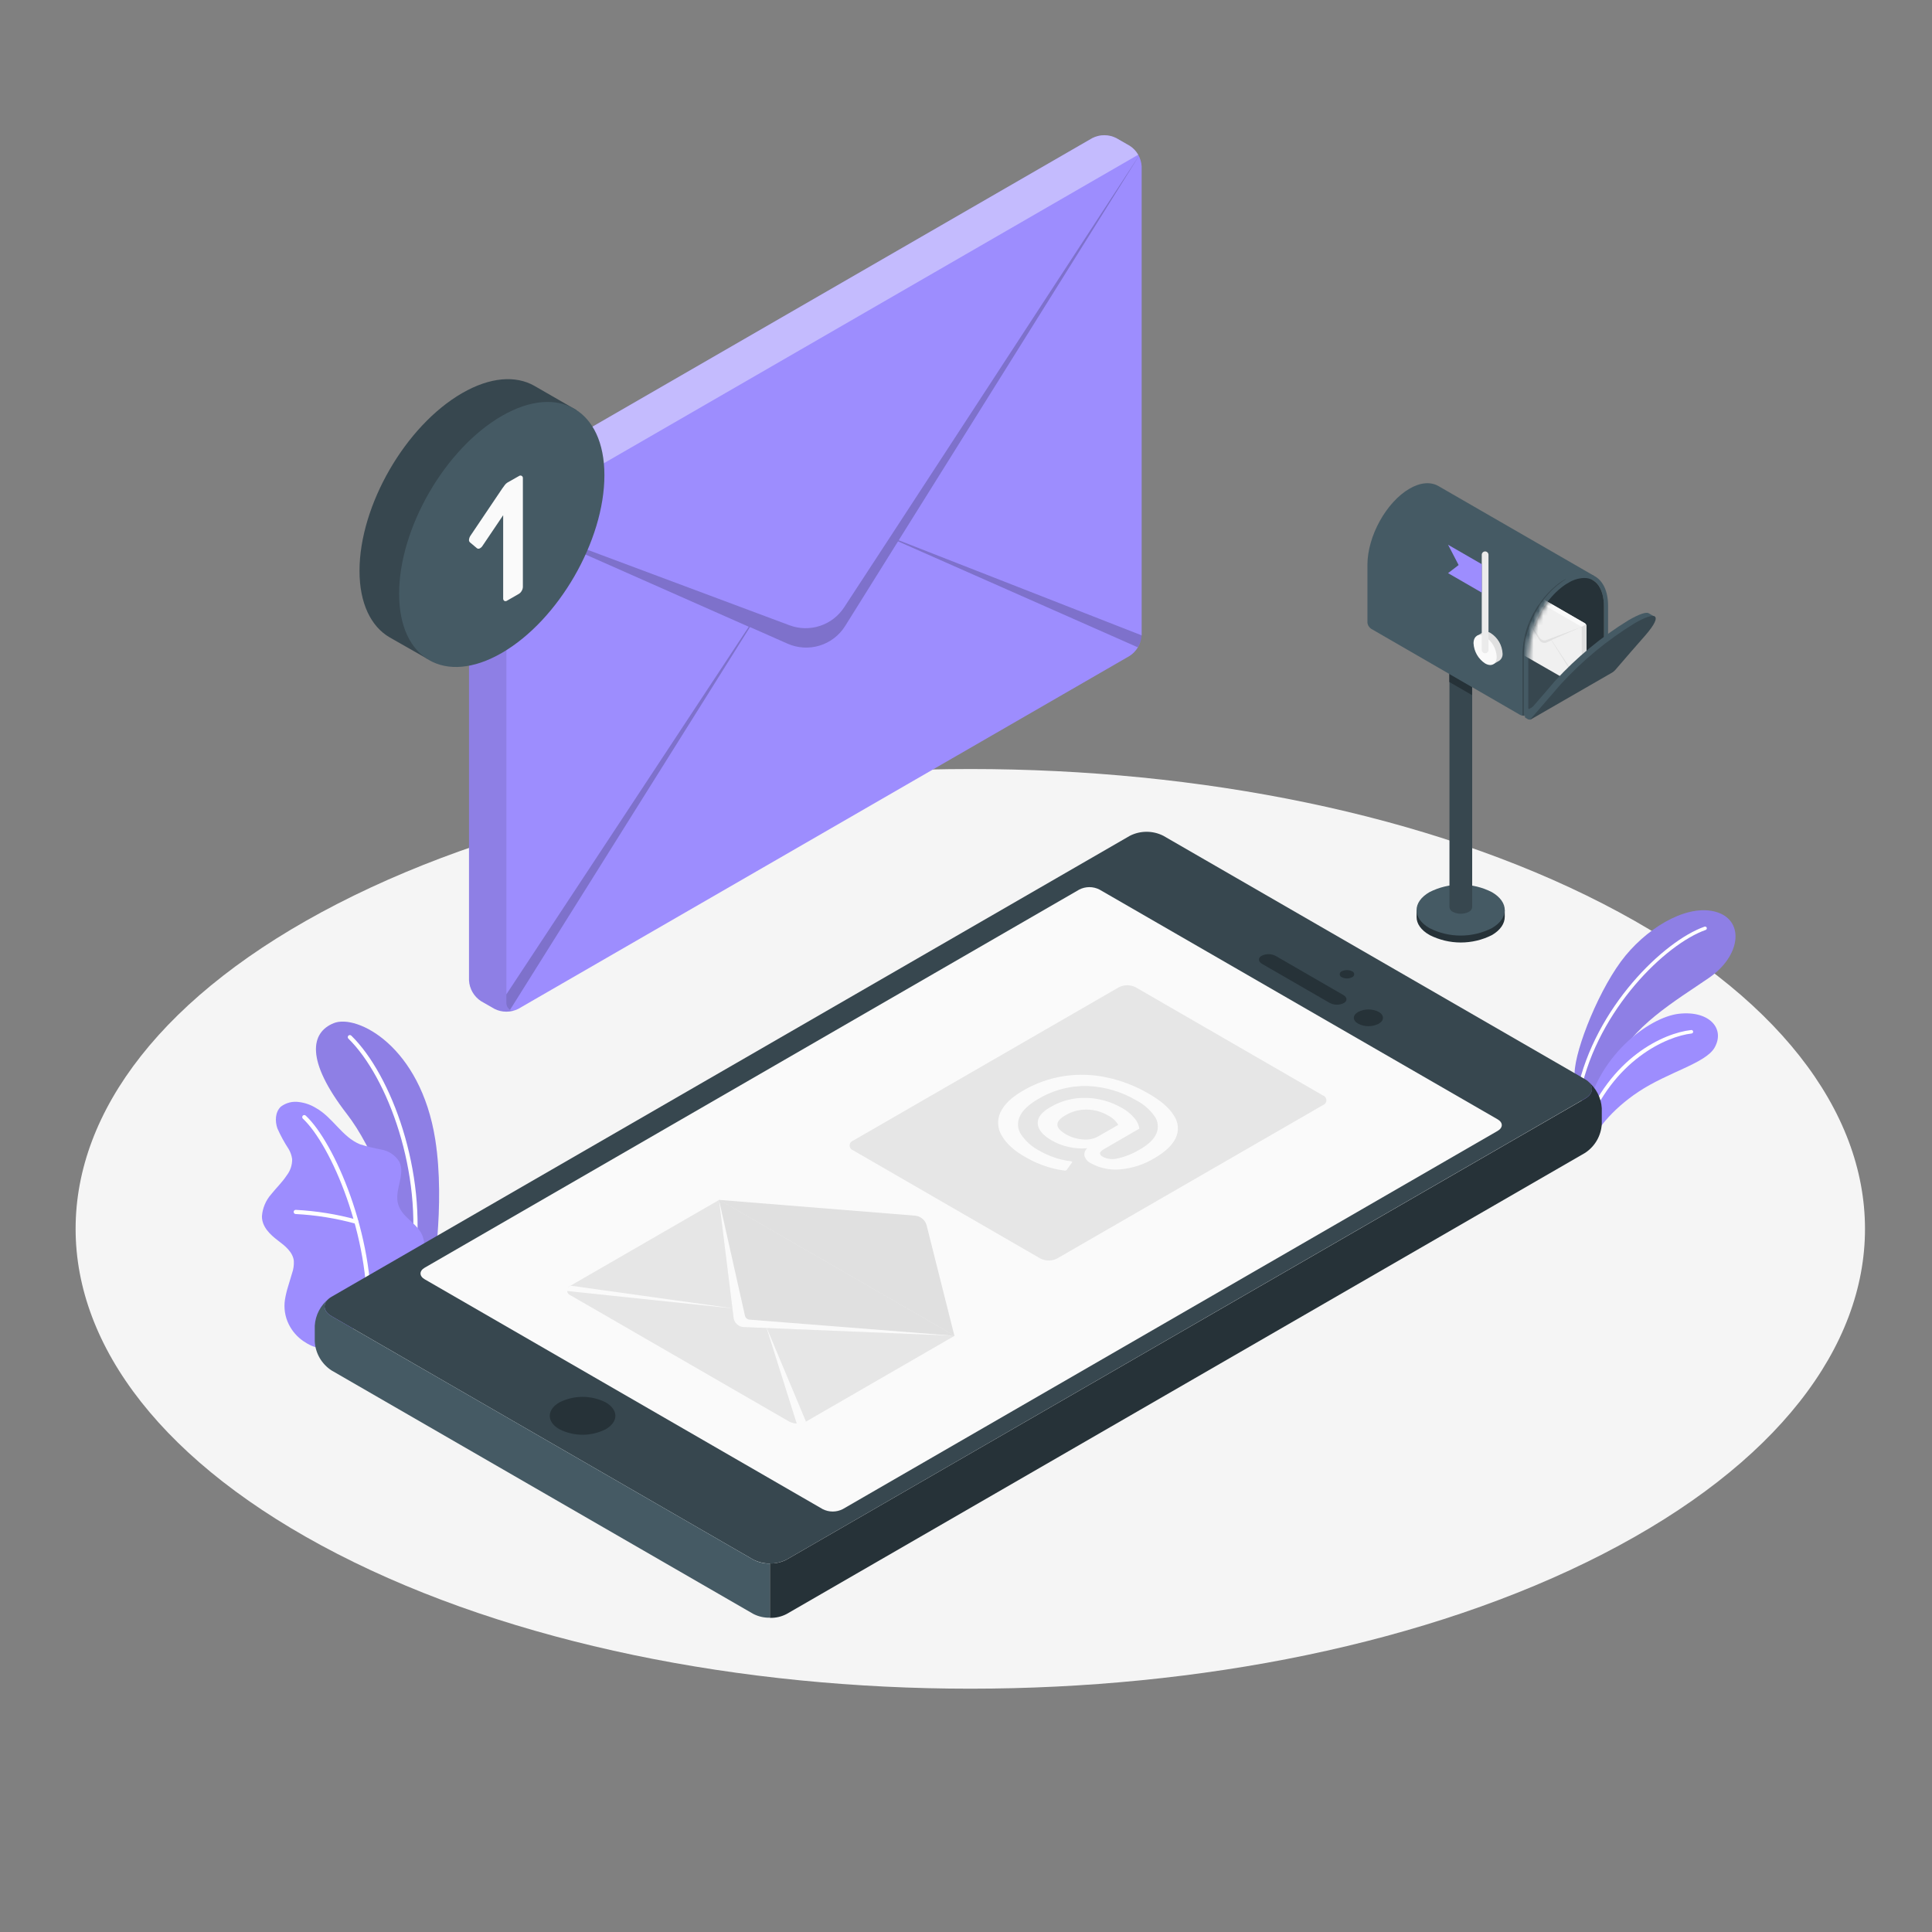 <svg width="400" height="400" viewBox="0 0 400 400" fill="none" xmlns="http://www.w3.org/2000/svg">
<rect x="0" y="0" width="400" height="400" fill="#808080" stroke="none"/>
<path d="M69.904 321.744C142.248 358.92 259.504 358.92 331.864 321.744C404.224 284.568 404.208 224.288 331.864 187.104C259.52 149.92 142.264 149.928 69.904 187.104C-2.456 224.28 -2.4 284.568 69.904 321.744Z" fill="#F5F5F5"/>
<path d="M326.008 222.152C326.096 217.184 331.296 204.192 336.568 197.824C341.84 191.456 350.024 186.888 355.768 188.96C361.104 190.888 360.4 197.912 353.808 202.464C347.216 207.016 337.328 212.704 334.328 220.712L328.152 230.504L326.008 222.152Z" fill="#9D8DFE"/>
<path opacity="0.1" d="M326.008 222.152C326.096 217.184 331.296 204.192 336.568 197.824C341.84 191.456 350.024 186.888 355.768 188.96C361.104 190.888 360.4 197.912 353.808 202.464C347.216 207.016 337.328 212.704 334.328 220.712L328.152 230.504L326.008 222.152Z" fill="black"/>
<path d="M326.952 226.184C327.029 226.179 327.103 226.149 327.162 226.099C327.222 226.048 327.263 225.98 327.28 225.904C330.904 208.992 344.88 195.44 353.136 192.536C353.181 192.521 353.223 192.496 353.259 192.465C353.295 192.433 353.325 192.394 353.346 192.351C353.367 192.308 353.379 192.261 353.381 192.213C353.383 192.165 353.376 192.117 353.36 192.072C353.344 192.027 353.319 191.986 353.287 191.951C353.255 191.916 353.216 191.887 353.173 191.867C353.13 191.847 353.083 191.836 353.036 191.834C352.988 191.832 352.941 191.839 352.896 191.856C344.472 194.816 330.248 208.584 326.568 225.752C326.551 225.846 326.57 225.943 326.622 226.023C326.674 226.104 326.755 226.161 326.848 226.184H326.952Z" fill="white"/>
<path d="M329.288 237.088C330.136 234.312 333.632 229.76 339.216 226.048C345.392 221.944 353.152 220.144 354.992 216.888C357.2 212.992 353.944 209.208 347.664 209.88C341.384 210.552 330.2 218.912 328.216 231.768L329.288 237.088Z" fill="#9D8DFE"/>
<path d="M328.128 234.136C328.198 234.131 328.264 234.106 328.321 234.065C328.377 234.024 328.421 233.968 328.448 233.904C333.904 219.464 345.08 214.552 350.224 213.976C350.271 213.971 350.317 213.957 350.359 213.934C350.401 213.911 350.438 213.88 350.468 213.843C350.497 213.806 350.519 213.763 350.532 213.717C350.546 213.671 350.549 213.623 350.544 213.576C350.54 213.528 350.526 213.482 350.504 213.439C350.481 213.397 350.45 213.36 350.413 213.33C350.376 213.3 350.332 213.278 350.286 213.265C350.24 213.252 350.191 213.249 350.144 213.256C344.456 213.888 333.344 218.904 327.744 233.648C327.71 233.737 327.713 233.836 327.752 233.923C327.791 234.01 327.863 234.078 327.952 234.112C328.006 234.141 328.068 234.149 328.128 234.136Z" fill="white"/>
<path d="M83.32 269.144L89.376 265.68C89.376 265.68 92.28 249.68 90.112 235.92C87.056 216.576 73.888 209.904 69.104 211.832C64.32 213.76 63.192 219.48 71.832 230.656C76.928 237.256 83.488 251.2 83.32 269.144Z" fill="#9D8DFE"/>
<g opacity="0.1">
<path d="M83.32 269.144L89.376 265.68C89.376 265.68 92.28 249.68 90.112 235.92C87.056 216.576 73.888 209.904 69.104 211.832C64.32 213.76 63.192 219.48 71.832 230.656C76.928 237.256 83.488 251.2 83.32 269.144Z" fill="black"/>
</g>
<path d="M85.512 261.464H85.456C85.399 261.457 85.345 261.439 85.295 261.41C85.246 261.382 85.202 261.344 85.168 261.298C85.134 261.253 85.109 261.201 85.095 261.145C85.081 261.09 85.079 261.032 85.088 260.976C87.592 242.872 80.288 223.032 72.128 215.032C72.087 214.992 72.055 214.945 72.033 214.893C72.011 214.841 71.999 214.785 71.999 214.728C71.999 214.671 72.011 214.615 72.033 214.563C72.055 214.511 72.087 214.463 72.128 214.424C72.209 214.344 72.318 214.299 72.432 214.299C72.546 214.299 72.655 214.344 72.736 214.424C81.072 222.568 88.488 242.728 85.952 261.104C85.933 261.206 85.879 261.299 85.798 261.364C85.717 261.43 85.616 261.466 85.512 261.464Z" fill="white"/>
<path d="M66.52 278.848C65.568 279.4 63.592 278.2 62.84 277.688C61.544 276.808 60.497 275.61 59.8 274.208C59.006 272.618 58.727 270.82 59 269.064C59.151 268.14 59.368 267.229 59.648 266.336L60.448 263.68C60.757 262.825 60.887 261.915 60.832 261.008C60.6 259.192 58.992 257.92 57.528 256.824C55.928 255.608 54.224 254.008 54.232 251.824C54.352 250.131 55.026 248.526 56.152 247.256C57.2 245.936 58.44 244.768 59.352 243.368C60.103 242.407 60.504 241.219 60.488 240C60.391 239.25 60.141 238.528 59.752 237.88C58.862 236.528 58.087 235.104 57.432 233.624C56.896 232.096 56.976 230.2 58.168 229.104C58.701 228.706 59.308 228.418 59.954 228.257C60.599 228.097 61.27 228.066 61.928 228.168C63.166 228.322 64.356 228.742 65.416 229.4C68.888 231.328 70.864 235.432 74.544 236.92C76.006 237.373 77.494 237.736 79 238.008C79.753 238.148 80.469 238.444 81.101 238.876C81.733 239.309 82.268 239.869 82.672 240.52C84.024 243.216 81.512 246.544 82.464 249.408C83.264 251.944 85.768 252.912 87.152 255.192C87.713 256.202 87.939 257.365 87.8 258.512C87.677 260.448 87.202 262.345 86.4 264.112C85.499 265.868 84.469 267.555 83.32 269.16C83.264 269.2 66.664 278.768 66.52 278.848Z" fill="#9D8DFE"/>
<path d="M76.352 273.6C76.295 273.598 76.24 273.585 76.188 273.561C76.136 273.537 76.09 273.504 76.051 273.462C76.013 273.421 75.982 273.372 75.963 273.319C75.943 273.265 75.934 273.209 75.936 273.152C76.648 256.016 68.568 237.088 62.696 231.592C62.618 231.51 62.574 231.401 62.574 231.288C62.574 231.175 62.618 231.066 62.696 230.984C62.777 230.904 62.886 230.859 63 230.859C63.114 230.859 63.223 230.904 63.304 230.984C69.296 236.584 77.536 255.832 76.816 273.216C76.804 273.328 76.749 273.43 76.662 273.502C76.575 273.574 76.464 273.609 76.352 273.6Z" fill="white"/>
<path d="M73.784 253.36H73.656C69.595 252.239 65.424 251.566 61.216 251.352C61.159 251.35 61.103 251.336 61.052 251.313C61 251.289 60.954 251.256 60.915 251.214C60.877 251.172 60.846 251.124 60.827 251.07C60.807 251.017 60.798 250.96 60.8 250.904C60.801 250.847 60.813 250.79 60.837 250.738C60.86 250.686 60.894 250.639 60.935 250.6C60.977 250.562 61.026 250.532 61.08 250.512C61.134 250.493 61.191 250.485 61.248 250.488C65.531 250.712 69.777 251.399 73.912 252.536C74.007 252.569 74.088 252.634 74.14 252.721C74.193 252.807 74.213 252.909 74.198 253.009C74.183 253.109 74.133 253.2 74.057 253.267C73.982 253.334 73.885 253.373 73.784 253.376V253.36Z" fill="white"/>
<path d="M68.632 272.488L155.936 322.888C157.009 323.433 158.196 323.716 159.4 323.716C160.604 323.716 161.791 323.433 162.864 322.888L328.168 227.44C330.08 226.336 330.08 224.544 328.168 223.44L240.856 173.04C239.783 172.495 238.596 172.211 237.392 172.211C236.188 172.211 235.001 172.495 233.928 173.04L68.632 268.488C66.72 269.6 66.72 271.384 68.632 272.488Z" fill="#37474F"/>
<path d="M115.816 295.904C117.304 296.657 118.948 297.05 120.616 297.05C122.284 297.05 123.928 296.657 125.416 295.904C128.072 294.368 128.072 291.904 125.416 290.352C123.928 289.598 122.284 289.206 120.616 289.206C118.948 289.206 117.304 289.598 115.816 290.352C113.16 291.888 113.16 294.4 115.816 295.904Z" fill="#263238"/>
<path d="M155.936 322.896L68.632 272.496C66.92 271.512 66.744 269.976 68.088 268.872C67.235 269.547 66.534 270.395 66.031 271.36C65.527 272.325 65.233 273.386 65.168 274.472V277.728C65.232 278.93 65.58 280.1 66.182 281.143C66.784 282.185 67.623 283.071 68.632 283.728L155.936 334.128C157.004 334.683 158.196 334.959 159.4 334.928V323.72C158.194 323.744 157.002 323.46 155.936 322.896Z" fill="#455A64"/>
<path d="M328.168 238.696C329.176 238.038 330.015 237.152 330.617 236.11C331.218 235.067 331.566 233.898 331.632 232.696V229.44C331.565 228.353 331.269 227.293 330.764 226.328C330.26 225.363 329.558 224.515 328.704 223.84C330.056 224.944 329.88 226.48 328.168 227.472L162.864 322.896C161.796 323.453 160.604 323.729 159.4 323.696V334.96C160.604 334.993 161.796 334.717 162.864 334.16L328.168 238.696Z" fill="#263238"/>
<path d="M170.328 312.448L87.928 264.864C86.776 264.2 86.776 263.128 87.928 262.464L223.464 184.168C224.108 183.841 224.821 183.67 225.544 183.67C226.267 183.67 226.979 183.841 227.624 184.168L310.064 231.744C311.216 232.4 311.216 233.48 310.064 234.144L174.48 312.448C173.837 312.775 173.126 312.946 172.404 312.946C171.682 312.946 170.971 312.775 170.328 312.448Z" fill="#FAFAFA"/>
<path d="M148.896 248.424L197.64 276.56L166.872 294.328C166.334 294.596 165.741 294.736 165.14 294.736C164.539 294.736 163.946 294.596 163.408 294.328L118.128 268.184C117.919 268.113 117.737 267.978 117.609 267.799C117.48 267.62 117.411 267.405 117.411 267.184C117.411 266.963 117.48 266.748 117.609 266.569C117.737 266.389 117.919 266.255 118.128 266.184L148.896 248.424Z" fill="#E6E6E6"/>
<path d="M197.6 276.56L191.856 253.728C191.725 253.183 191.422 252.695 190.992 252.336C190.556 251.966 190.017 251.74 189.448 251.688L148.864 248.424L197.6 276.56Z" fill="#E0E0E0"/>
<path d="M197.6 276.56L153.976 274.76C153.454 274.739 152.956 274.533 152.572 274.178C152.187 273.823 151.942 273.343 151.88 272.824L148.856 248.416L197.6 276.56Z" fill="#E0E0E0"/>
<path d="M197.6 276.56L153.976 274.76C153.454 274.739 152.956 274.533 152.572 274.178C152.187 273.823 151.942 273.343 151.88 272.824L148.856 248.416L154.24 272.416C154.288 272.63 154.404 272.823 154.569 272.966C154.735 273.11 154.942 273.198 155.16 273.216L197.6 276.56Z" fill="#FAFAFA"/>
<path d="M158.64 274.688L165.144 295.328L166.872 294.328L158.64 274.688Z" fill="#FAFAFA"/>
<path d="M116.4 267.184L118.128 266.184L152.144 270.936L116.4 267.184Z" fill="#FAFAFA"/>
<path d="M176.624 238.16L215.4 260.56C215.937 260.832 216.53 260.974 217.132 260.974C217.734 260.974 218.327 260.832 218.864 260.56L273.896 228.8C274.105 228.729 274.286 228.594 274.415 228.415C274.544 228.236 274.613 228.021 274.613 227.8C274.613 227.579 274.544 227.364 274.415 227.185C274.286 227.005 274.105 226.871 273.896 226.8L235.12 204.4C234.583 204.128 233.99 203.986 233.388 203.986C232.786 203.986 232.193 204.128 231.656 204.4L176.624 236.16C176.415 236.231 176.234 236.365 176.105 236.545C175.976 236.724 175.907 236.939 175.907 237.16C175.907 237.381 175.976 237.596 176.105 237.775C176.234 237.954 176.415 238.089 176.624 238.16Z" fill="#E6E6E6"/>
<path d="M207.456 235.2C206.994 234.482 206.72 233.659 206.66 232.808C206.6 231.956 206.755 231.103 207.112 230.328C207.832 228.728 209.4 227.192 211.808 225.808C214.448 224.256 217.363 223.226 220.392 222.776C223.347 222.35 226.355 222.458 229.272 223.096C232.281 223.75 235.167 224.876 237.824 226.432C240.395 227.909 242.144 229.435 243.072 231.008C243.525 231.678 243.796 232.455 243.858 233.261C243.919 234.068 243.77 234.877 243.424 235.608C242.72 237.104 241.24 238.504 239 239.8C236.852 241.098 234.436 241.886 231.936 242.104C229.855 242.306 227.761 241.877 225.928 240.872C225.599 240.729 225.305 240.519 225.063 240.254C224.822 239.989 224.64 239.676 224.528 239.336C224.475 239.041 224.501 238.738 224.603 238.457C224.706 238.176 224.882 237.927 225.112 237.736C223.823 237.841 222.526 237.752 221.264 237.472C220.027 237.205 218.839 236.746 217.744 236.112C215.899 235.045 214.933 233.888 214.848 232.64C214.763 231.392 215.645 230.245 217.496 229.2C219.729 227.891 222.284 227.234 224.872 227.304C227.515 227.362 230.098 228.098 232.376 229.44C233.318 229.965 234.159 230.656 234.856 231.48C235.41 232.09 235.772 232.849 235.896 233.664L228.696 237.84C228.112 238.176 227.792 238.472 227.744 238.728C227.696 238.984 227.904 239.256 228.36 239.528C229.356 240.012 230.496 240.109 231.56 239.8C233.127 239.433 234.625 238.82 236 237.984C237.808 236.944 238.952 235.824 239.432 234.648C239.672 234.077 239.764 233.455 239.698 232.839C239.633 232.224 239.412 231.635 239.056 231.128C238.09 229.749 236.806 228.624 235.312 227.848C232.242 226.032 228.772 225.001 225.208 224.848C221.593 224.746 218.025 225.685 214.928 227.552C212.96 228.688 211.696 229.888 211.136 231.152C210.855 231.74 210.731 232.391 210.776 233.042C210.821 233.692 211.033 234.32 211.392 234.864C212.361 236.29 213.67 237.453 215.2 238.248C216.217 238.83 217.289 239.309 218.4 239.68C219.437 240.038 220.51 240.28 221.6 240.4C221.716 240.409 221.83 240.439 221.936 240.488C221.992 240.488 221.992 240.592 221.936 240.696L220.88 242.176C220.836 242.233 220.785 242.284 220.728 242.328C220.572 242.381 220.404 242.381 220.248 242.328C218.929 242.161 217.631 241.856 216.376 241.416C215.064 240.98 213.799 240.415 212.6 239.728C210.12 238.4 208.408 236.84 207.456 235.2ZM224.136 235.896C225.239 236.036 226.358 235.826 227.336 235.296L231.52 232.896C231.024 232.056 230.293 231.38 229.416 230.952C228.08 230.169 226.564 229.747 225.016 229.728C223.474 229.701 221.954 230.1 220.624 230.88C219.456 231.552 218.888 232.216 218.92 232.872C218.92 233.528 219.576 234.208 220.8 234.912C221.827 235.481 222.965 235.82 224.136 235.904V235.896Z" fill="#FAFAFA"/>
<path d="M277.808 202.32C278.137 202.49 278.502 202.578 278.872 202.578C279.242 202.578 279.607 202.49 279.936 202.32C280.063 202.276 280.173 202.193 280.251 202.083C280.329 201.974 280.371 201.842 280.371 201.708C280.371 201.573 280.329 201.442 280.251 201.332C280.173 201.223 280.063 201.14 279.936 201.096C279.605 200.932 279.241 200.847 278.872 200.847C278.503 200.847 278.139 200.932 277.808 201.096C277.681 201.14 277.571 201.223 277.493 201.332C277.415 201.442 277.373 201.573 277.373 201.708C277.373 201.842 277.415 201.974 277.493 202.083C277.571 202.193 277.681 202.276 277.808 202.32Z" fill="#263238"/>
<path d="M281.2 211.952C281.858 212.287 282.586 212.462 283.324 212.462C284.062 212.462 284.79 212.287 285.448 211.952C286.624 211.28 286.624 210.176 285.448 209.504C284.79 209.169 284.062 208.994 283.324 208.994C282.586 208.994 281.858 209.169 281.2 209.504C280 210.176 280 211.28 281.2 211.952Z" fill="#263238"/>
<path d="M278.208 207.688C279.008 207.232 278.952 206.48 278.112 206L264.144 197.928C263.695 197.687 263.195 197.558 262.686 197.549C262.177 197.541 261.673 197.654 261.216 197.88C260.416 198.328 260.48 199.088 261.312 199.568L275.28 207.632C275.73 207.869 276.229 207.998 276.737 208.008C277.246 208.017 277.749 207.908 278.208 207.688Z" fill="#263238"/>
<path d="M97.104 105.952C97.148 105.093 97.395 104.256 97.825 103.511C98.255 102.766 98.855 102.133 99.576 101.664L226.16 28.584C226.927 28.193 227.775 27.99 228.636 27.99C229.497 27.99 230.345 28.193 231.112 28.584L233.896 30.184C234.616 30.652 235.216 31.284 235.645 32.028C236.075 32.771 236.323 33.606 236.368 34.464V131.504C236.319 132.362 236.07 133.196 235.64 133.941C235.211 134.686 234.614 135.319 233.896 135.792L107.312 208.872C106.545 209.259 105.699 209.46 104.84 209.46C103.981 209.46 103.135 209.259 102.368 208.872L99.576 207.272C98.858 206.799 98.261 206.166 97.832 205.421C97.402 204.676 97.153 203.842 97.104 202.984V105.952Z" fill="#9D8DFE"/>
<path opacity="0.4" d="M97.824 103.512L104.848 107.56L235.648 32.04C235.231 31.287 234.631 30.652 233.904 30.192L231.104 28.592C230.338 28.201 229.491 27.998 228.632 27.998C227.773 27.998 226.925 28.201 226.16 28.592L99.584 101.664C98.846 102.116 98.239 102.753 97.824 103.512Z" fill="white"/>
<path opacity="0.1" d="M97.104 105.944V202.968C97.15 203.828 97.398 204.664 97.829 205.41C98.26 206.155 98.862 206.787 99.584 207.256L102.368 208.856C102.583 208.981 102.811 209.083 103.048 209.16C103.379 209.269 103.719 209.347 104.064 209.392C104.714 209.476 105.374 209.452 106.016 209.32C106.178 209.287 106.339 209.244 106.496 209.192C106.598 209.164 106.697 209.127 106.792 209.08C106.605 209.16 106.404 209.201 106.2 209.201C105.996 209.201 105.795 209.16 105.608 209.08C105.349 208.907 105.141 208.666 105.007 208.385C104.874 208.103 104.819 207.79 104.848 207.48V110.4C104.823 109.96 104.933 109.523 105.164 109.147C105.394 108.771 105.733 108.474 106.136 108.296L104.848 107.544L97.824 103.496C97.381 104.238 97.133 105.08 97.104 105.944Z" fill="black"/>
<path opacity="0.2" d="M104.848 107.56L163.472 129.464C165.5 130.218 167.723 130.26 169.778 129.582C171.832 128.905 173.595 127.548 174.776 125.736L184.192 111.336L236.112 31.784L186.064 111.856L236.368 131.544C236.317 132.423 236.041 133.274 235.568 134.016L185.928 112.08L174.984 129.6C173.77 131.544 171.895 132.986 169.704 133.659C167.513 134.332 165.152 134.192 163.056 133.264L155.272 129.824L105.6 209.072C105.341 208.899 105.133 208.658 104.999 208.377C104.866 208.095 104.811 207.782 104.84 207.472V205.872L155.024 129.76L104.848 107.56Z" fill="black"/>
<path d="M119.352 84.904L110.696 79.92L110.616 79.872C106.776 77.704 101.512 78.032 95.68 81.392C83.944 88.168 74.432 104.648 74.432 118.192C74.432 124.952 76.832 129.712 80.632 131.936L88.504 136.424L90.384 133.28C92.526 132.793 94.581 131.984 96.48 130.88C108.216 124.104 117.728 107.624 117.728 94.08C117.727 92.252 117.504 90.43 117.064 88.656L119.352 84.904Z" fill="#37474F"/>
<path d="M103.888 86.12C92.144 92.896 82.632 109.376 82.632 122.92C82.632 136.464 92.144 141.968 103.88 135.192C115.616 128.416 125.136 111.928 125.136 98.392C125.136 84.856 115.624 79.336 103.888 86.12Z" fill="#455A64"/>
<path d="M97.28 112.272C97.204 112.194 97.15 112.098 97.12 111.993C97.091 111.889 97.088 111.778 97.112 111.672C97.152 111.383 97.262 111.109 97.432 110.872L104 101.12C104.168 100.888 104.328 100.656 104.504 100.432C104.65 100.223 104.838 100.046 105.056 99.912L107.456 98.552C107.536 98.493 107.631 98.459 107.73 98.453C107.829 98.448 107.927 98.472 108.013 98.523C108.098 98.573 108.167 98.647 108.21 98.737C108.253 98.826 108.269 98.926 108.256 99.024V121.536C108.243 121.82 108.158 122.095 108.008 122.336C107.876 122.585 107.68 122.795 107.44 122.944L104.992 124.352C104.911 124.414 104.814 124.452 104.712 124.462C104.61 124.471 104.508 124.453 104.416 124.408C104.332 124.35 104.266 124.27 104.224 124.177C104.181 124.084 104.165 123.981 104.176 123.88V106.672L99.896 113.016C99.755 113.248 99.549 113.434 99.304 113.552C99.215 113.597 99.116 113.616 99.017 113.607C98.918 113.599 98.824 113.563 98.744 113.504L97.28 112.272Z" fill="#FAFAFA"/>
<path d="M293.288 189.864V188.432H293.64C294.171 187.459 294.978 186.666 295.96 186.152C297.961 185.138 300.173 184.61 302.416 184.61C304.659 184.61 306.871 185.138 308.872 186.152C309.854 186.666 310.661 187.459 311.192 188.432H311.544V189.816C311.544 191.184 310.68 192.56 308.872 193.608C306.875 194.614 304.671 195.137 302.435 195.135C300.199 195.134 297.995 194.608 296 193.6C294.168 192.576 293.28 191.2 293.288 189.864Z" fill="#263238"/>
<path d="M308.872 184.704C306.872 183.687 304.66 183.156 302.416 183.156C300.172 183.156 297.96 183.687 295.96 184.704C292.392 186.76 292.392 190.096 295.96 192.16C297.961 193.174 300.173 193.702 302.416 193.702C304.659 193.702 306.871 193.174 308.872 192.16C312.44 190.096 312.44 186.76 308.872 184.704Z" fill="#455A64"/>
<path d="M304.8 133.6V187.824C304.781 188.031 304.707 188.228 304.586 188.397C304.465 188.566 304.302 188.699 304.112 188.784C303.597 189.048 303.027 189.185 302.448 189.185C301.869 189.185 301.299 189.048 300.784 188.784C300.594 188.699 300.431 188.566 300.31 188.397C300.189 188.228 300.115 188.031 300.096 187.824V133.6H304.8Z" fill="#37474F"/>
<path d="M300.064 139.504V141.2L304.768 143.912V142.224L300.064 139.504Z" fill="#263238"/>
<path d="M330.072 119.24L329.672 120.04L325.368 128.664L323.328 132.8L316.416 146.664L315.656 148.192H315.52C315.242 148.201 314.966 148.138 314.72 148.008L283.912 130.2C283.682 130.055 283.49 129.857 283.351 129.624C283.212 129.39 283.13 129.127 283.112 128.856V116.952C283.112 111.016 287.024 103.944 291.848 101.16C294.136 99.84 296.208 99.736 297.768 100.608L330.072 119.24Z" fill="#455A64"/>
<path d="M324.256 119.872C322.304 120.592 315.224 126.44 315.224 135.656C315.224 143.4 315.224 147.416 315.224 148.144H315.512H315.648L316.408 146.616L323.328 132.8L325.368 128.704L325.84 127.768L324.256 119.872Z" fill="#37474F"/>
<path d="M332.608 138.4C332.531 138.53 332.42 138.638 332.288 138.712L332.208 138.76L316.296 148C316.098 148.105 315.88 148.165 315.656 148.176H315.52V135.656C315.56 133.391 316.029 131.154 316.904 129.064L317.704 129.512L323.344 132.768L332.096 137.832L332.544 138.088C332.592 138.122 332.626 138.173 332.638 138.231C332.65 138.289 332.639 138.35 332.608 138.4Z" fill="#37474F"/>
<path d="M330.072 119.24C328.528 118.44 326.488 118.576 324.256 119.872C321.517 121.593 319.303 124.034 317.856 126.928C317.489 127.621 317.161 128.334 316.872 129.064C315.997 131.154 315.528 133.391 315.488 135.656V148.168H315.624C315.848 148.157 316.066 148.097 316.264 147.992L332.168 138.8L332.248 138.752C332.373 138.669 332.482 138.563 332.568 138.44C332.792 138.159 332.921 137.815 332.936 137.456V125.6C332.976 122.4 331.856 120.184 330.072 119.24ZM331.848 137.96L316.648 146.76C316.52 146.832 316.416 146.76 316.416 146.624V135.656C316.457 133.547 316.888 131.464 317.688 129.512C317.697 129.469 317.713 129.429 317.736 129.392C318.042 128.619 318.395 127.866 318.792 127.136C320.14 124.478 322.183 122.236 324.704 120.648C325.681 120.028 326.804 119.678 327.96 119.632C328.556 119.625 329.145 119.768 329.672 120.048C331.192 120.848 332.072 122.824 332.072 125.568V137.568C332.068 137.646 332.045 137.722 332.006 137.79C331.967 137.859 331.913 137.917 331.848 137.96Z" fill="#455A64"/>
<path d="M332.08 125.6V137.864L317.68 129.544C317.689 129.501 317.705 129.461 317.728 129.424C319.272 125.568 321.872 122.296 324.696 120.68C325.673 120.06 326.796 119.71 327.952 119.664C330.504 119.632 332.08 121.912 332.08 125.6Z" fill="#263238"/>
<path d="M305.728 131.68L307 130.944C307.271 130.821 307.57 130.772 307.867 130.802C308.163 130.831 308.446 130.938 308.688 131.112C309.387 131.568 309.968 132.183 310.385 132.905C310.802 133.628 311.043 134.439 311.088 135.272C311.117 135.565 311.069 135.86 310.948 136.128C310.827 136.396 310.638 136.628 310.4 136.8L309.224 137.48L309.008 137.12C308.767 137.067 308.535 136.978 308.32 136.856C307.621 136.4 307.04 135.785 306.623 135.063C306.206 134.34 305.965 133.529 305.92 132.696C305.922 132.489 305.946 132.282 305.992 132.08L305.728 131.68Z" fill="#E0E0E0"/>
<path d="M307.48 131.816C308.178 132.271 308.759 132.884 309.176 133.605C309.593 134.327 309.834 135.136 309.88 135.968C309.88 137.504 308.8 138.12 307.48 137.36C306.782 136.903 306.201 136.289 305.784 135.566C305.367 134.844 305.126 134.033 305.08 133.2C305.072 131.672 306.152 131.048 307.48 131.816Z" fill="#FAFAFA"/>
<path d="M307.48 135.248C307.295 135.248 307.118 135.175 306.988 135.044C306.857 134.914 306.784 134.737 306.784 134.552V114.864C306.784 114.679 306.857 114.502 306.988 114.372C307.118 114.241 307.295 114.168 307.48 114.168C307.665 114.168 307.842 114.241 307.972 114.372C308.103 114.502 308.176 114.679 308.176 114.864V134.552C308.176 134.737 308.103 134.914 307.972 135.044C307.842 135.175 307.665 135.248 307.48 135.248Z" fill="#EBEBEB"/>
<path d="M306.784 116.808L299.808 112.784L301.992 116.984L299.808 118.664L306.784 122.696V116.808Z" fill="#9D8DFE"/>
<mask id="mask0_256_434" style="mask-type:luminance" maskUnits="userSpaceOnUse" x="316" y="119" width="17" height="30">
<path d="M332.08 125.6C332.08 121.944 330.48 119.664 327.96 119.664C326.804 119.71 325.681 120.06 324.704 120.68C321.88 122.28 319.28 125.568 317.736 129.424C317.713 129.461 317.697 129.502 317.688 129.544C316.888 131.493 316.457 133.574 316.416 135.68V148.776L332.08 139.736V125.6Z" fill="white"/>
</mask>
<g mask="url(#mask0_256_434)">
<path d="M328.448 129.6C328.443 129.493 328.413 129.389 328.36 129.296C328.307 129.202 328.233 129.123 328.144 129.064L312.368 119.96C312.272 119.913 312.167 119.888 312.06 119.888C311.953 119.888 311.848 119.913 311.752 119.96L311.4 120.16C311.311 120.219 311.237 120.298 311.184 120.392C311.131 120.485 311.101 120.589 311.096 120.696V132.8C311.103 132.907 311.134 133.01 311.186 133.103C311.239 133.196 311.312 133.276 311.4 133.336L327.2 142.4C327.296 142.447 327.401 142.472 327.508 142.472C327.615 142.472 327.72 142.447 327.816 142.4L328.168 142.2C328.257 142.141 328.331 142.062 328.384 141.968C328.437 141.875 328.467 141.771 328.472 141.664L328.448 129.6Z" fill="#F0F0F0"/>
<path d="M328.36 129.28L327.488 129.784L311.2 120.376C311.252 120.283 311.327 120.203 311.416 120.144L311.768 119.944C311.863 119.893 311.968 119.866 312.076 119.866C312.184 119.866 312.289 119.893 312.384 119.944L328.16 129.048C328.244 129.109 328.312 129.188 328.36 129.28Z" fill="#FAFAFA"/>
<path d="M328.448 129.6V141.688C328.443 141.795 328.413 141.899 328.36 141.992C328.307 142.086 328.233 142.165 328.144 142.224L327.792 142.424L327.712 142.464H327.584C327.502 142.48 327.418 142.48 327.336 142.464H327.28H327.24C327.264 142.476 327.29 142.482 327.316 142.482C327.342 142.482 327.368 142.476 327.392 142.464C327.425 142.442 327.451 142.413 327.468 142.377C327.485 142.342 327.492 142.303 327.488 142.264V130.136C327.49 130.081 327.475 130.027 327.445 129.981C327.415 129.935 327.371 129.9 327.32 129.88L327.488 129.784L328.36 129.28C328.417 129.377 328.448 129.487 328.448 129.6Z" fill="#E0E0E0"/>
<path d="M327.488 129.784L320.176 132.512C319.923 132.605 319.647 132.61 319.391 132.526C319.135 132.441 318.916 132.273 318.768 132.048L317.6 130.256L311.128 120.336L317.36 130.32L311.096 132.8C311.102 132.908 311.135 133.013 311.192 133.104L317.384 130.368L318.744 132.552C318.895 132.795 319.129 132.975 319.403 133.059C319.676 133.143 319.971 133.125 320.232 133.008L321.2 132.584L327.392 142.4C327.425 142.379 327.451 142.349 327.468 142.313C327.485 142.278 327.492 142.239 327.488 142.2V142L321.232 132.512L327.488 129.784Z" fill="#E0E0E0"/>
</g>
<path d="M342.584 127.616L340.912 129.008C340.475 129.652 339.997 130.266 339.48 130.848L334.68 136.392L332.984 138.352L322.072 144.656L316.856 148.984H316.8C316.644 149.009 316.484 148.984 316.344 148.912L315.856 148.632C315.815 148.608 315.78 148.576 315.753 148.537C315.726 148.498 315.708 148.453 315.701 148.407C315.693 148.36 315.696 148.312 315.709 148.267C315.722 148.221 315.745 148.179 315.776 148.144L319.584 143.744L321.984 140.952C326.442 136.081 331.558 131.856 337.184 128.4C339.44 127.104 340.848 126.656 341.352 126.968L342.496 127.632C342.496 127.632 342.576 127.616 342.584 127.616Z" fill="#455A64"/>
<path d="M340.656 131.536L337.456 135.192L337.392 135.272L334.4 138.736C334.222 138.932 334.017 139.101 333.792 139.24L316.992 148.92C316.935 148.953 316.873 148.975 316.808 148.984H316.8L322.848 142L323.2 141.6C327.66 136.733 332.776 132.512 338.4 129.056C340.6 127.784 342.008 127.328 342.544 127.592C343.2 127.952 342.592 129.304 340.656 131.536Z" fill="#37474F"/>
</svg>
